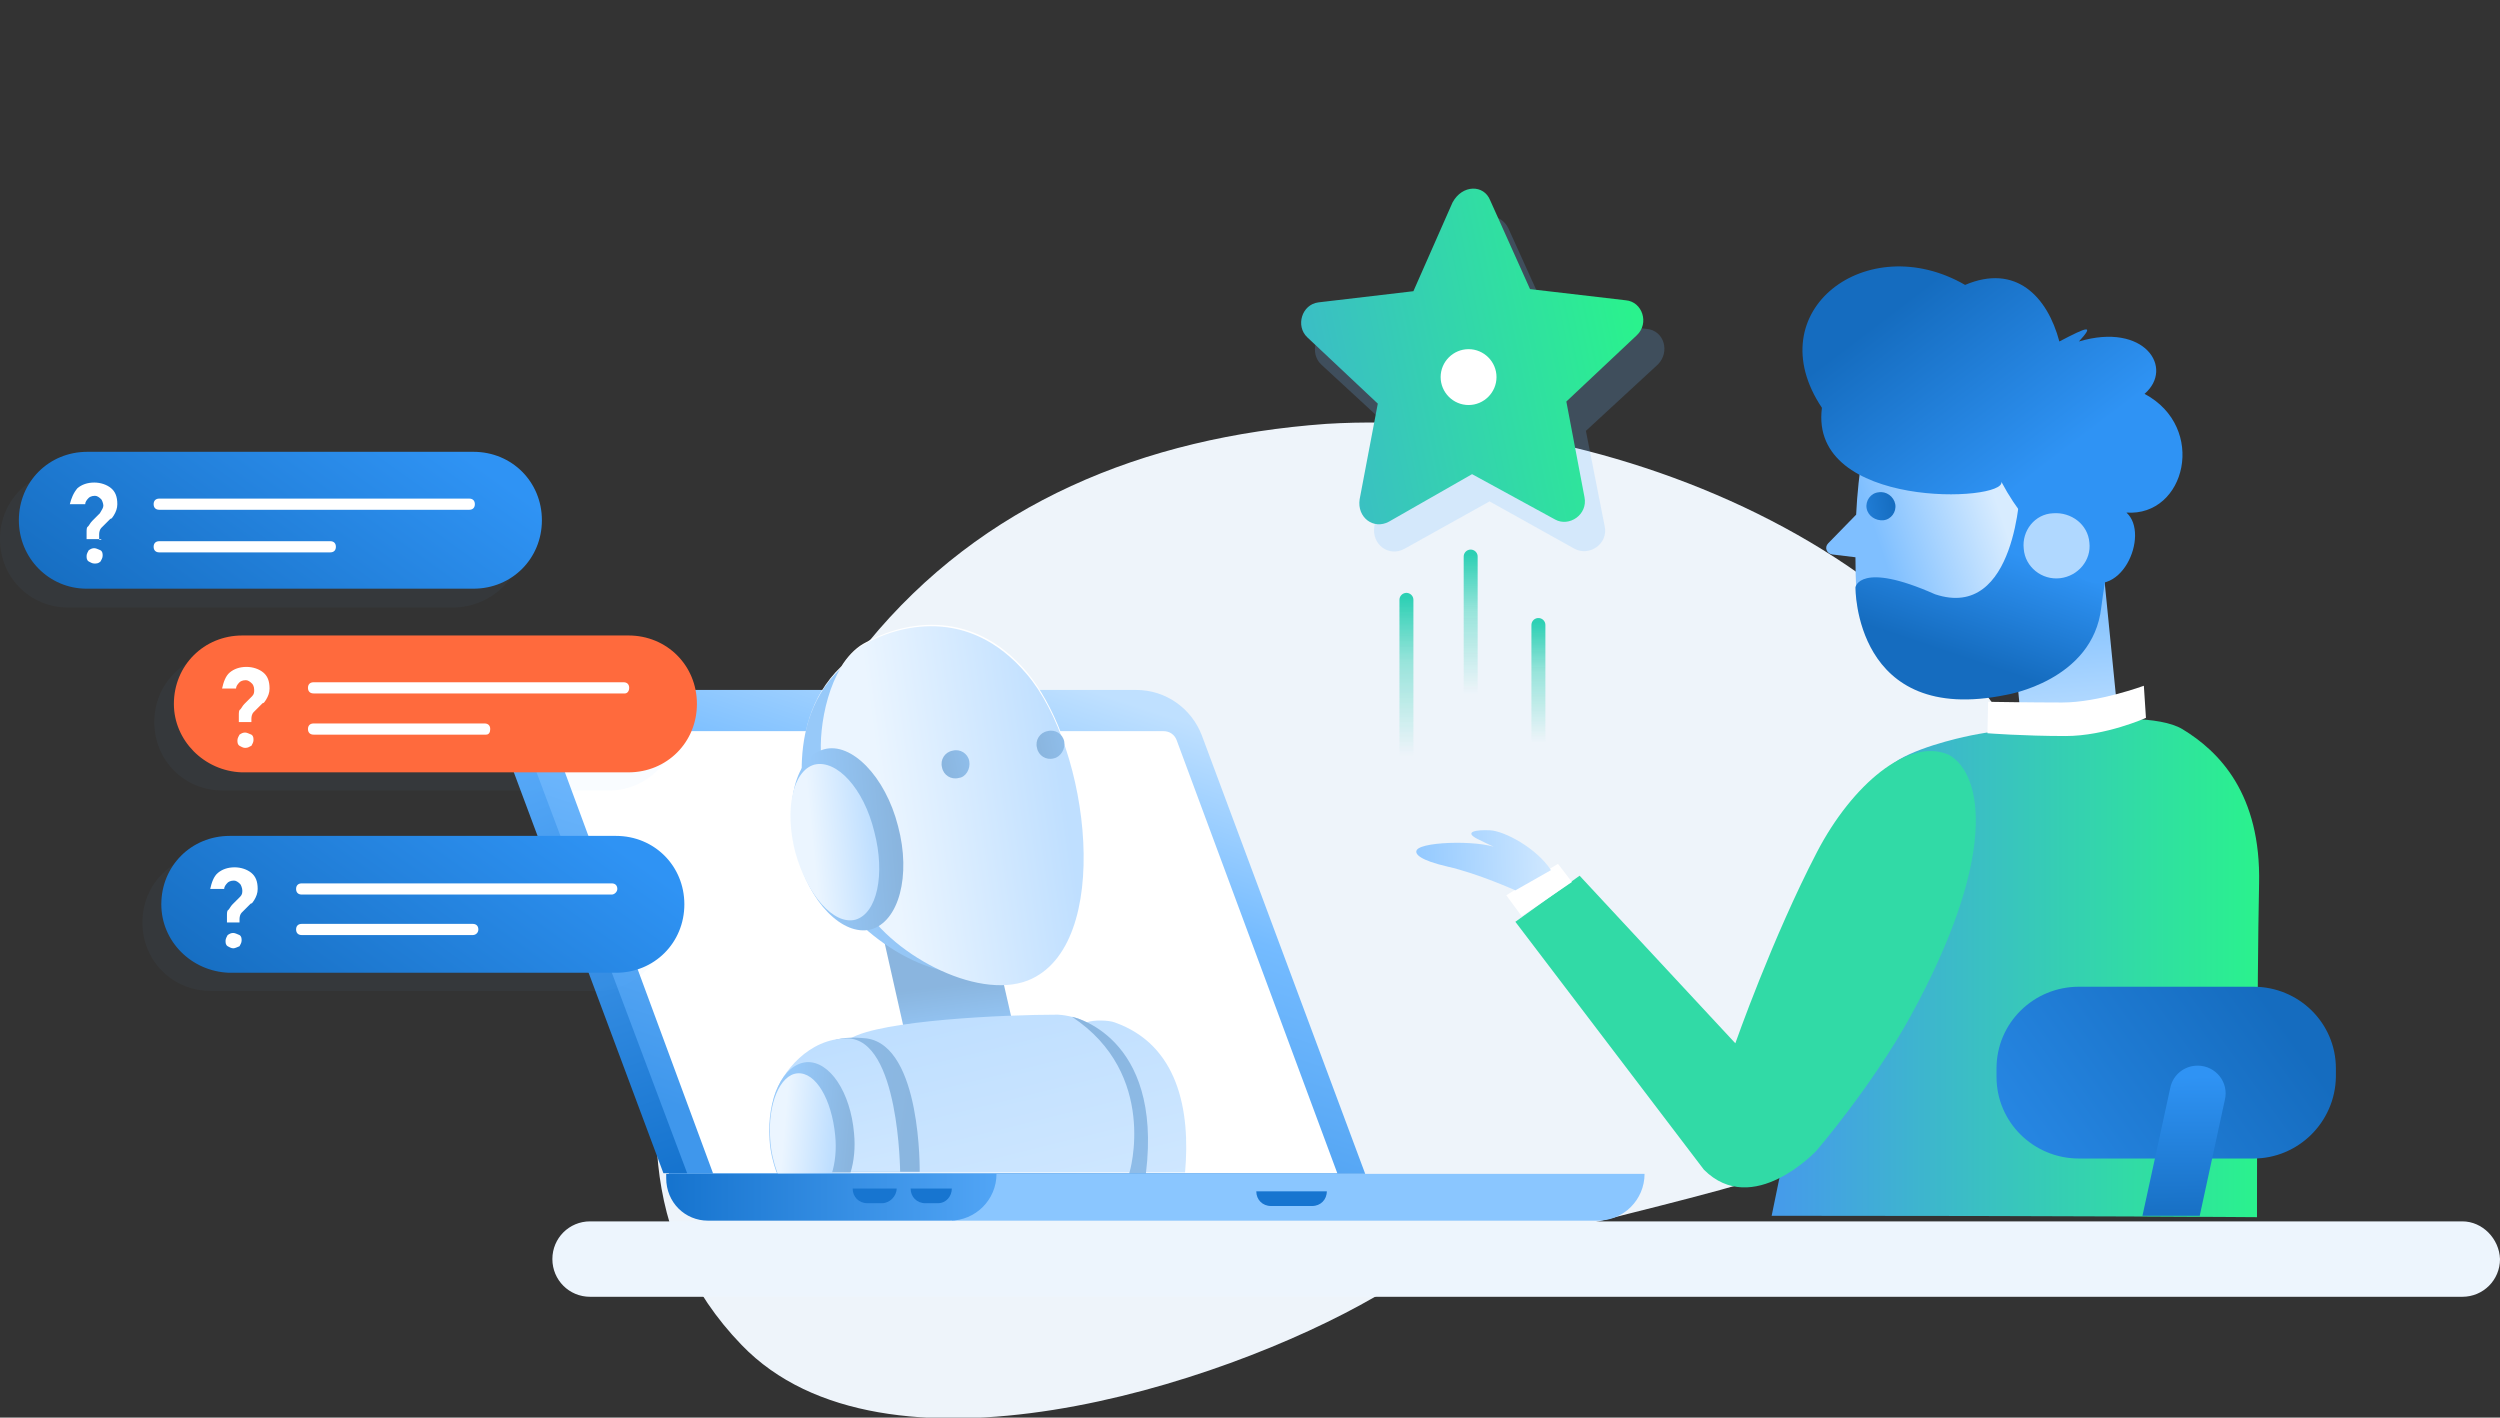 <svg width="358" height="203" viewBox="0 0 358 203" fill="none" xmlns="http://www.w3.org/2000/svg">
<rect x="0" y="0" width="358" height="203" fill="#333333" stroke="none"/>
<g clip-path="url(#clip0)">
<path d="M124.3 92C140.6 72.1 163.7 62.6 189.9 60.7C232 58.1 287.4 81.6 295.9 124.5C302.6 171 224.2 169.7 196.9 185.7C174.6 198.6 126.5 213.7 106.2 192.6C76.6 162 108 111.8 124.3 92Z" fill="#EEF4FA"/>
<path d="M352.6 174.9H84.5C81.5 174.9 79.1 177.3 79.1 180.3C79.1 183.3 81.5 185.7 84.5 185.7H352.6C355.6 185.7 358 183.3 358 180.3C357.9 177.4 355.5 174.9 352.6 174.9Z" fill="#EDF5FD"/>
<path d="M162.7 98.8C166.9 98.8 170.6 101.4 172.1 105.3L195.5 168.1H95.8L73.3 106.5L72.6 98.8H162.7Z" fill="url(#paint0_linear)"/>
<path d="M126.2 103.1C126.6 103.1 127 102.6 127 102C127 101.4 126.7 100.9 126.2 100.9C125.8 100.9 125.4 101.4 125.4 102C125.4 102.6 125.8 103.1 126.2 103.1Z" fill="#1775D0"/>
<path d="M168.5 106C168.2 105.2 167.5 104.7 166.6 104.7H80.1C79.4 104.7 78.9 105.4 79.2 106L102.1 168H191.5L168.5 106Z" fill="white"/>
<path d="M159.7 146.4C158.9 146.1 156.8 146 155.7 146.4C155.1 146 154.4 145.8 153.7 145.6C153.6 145.6 153.5 145.6 153.5 145.6C152.6 145.4 151.9 145.3 151.6 145.3C149.7 145.3 147.4 145.3 144.8 145.4L143.8 141C145 141 146.2 140.7 147.2 140.3C156.5 136.6 156.7 119.5 152.5 106.7C152.5 106.5 152.5 106.3 152.5 106.1C152.4 105.7 152.2 105.4 152 105.1C150.7 101.7 149 98.6 147.1 96.3C138.8 86.5 128.6 89.3 123.6 92.2C122.4 92.9 121.3 94.1 120.5 95.4C115.8 99.9 114.9 105.7 114.8 109.7C113.5 112 112.9 115.6 113.6 119.5C113.6 119.6 113.6 119.7 113.6 119.8C113.6 120.1 113.7 120.3 113.7 120.6C113.8 121 113.9 121.4 114 121.8C114.1 122.2 114.2 122.6 114.3 123C114.4 123.3 114.5 123.5 114.6 123.8C114.6 123.9 114.7 124 114.7 124.1C116.8 129.6 120.6 133.3 124 133C124.8 133.7 125.6 134.4 126.5 135L129.1 146.7C125.8 147.2 123.1 147.8 121.7 148.6C121.2 148.6 120.6 148.7 120.1 148.8C116.7 149.2 114 151.4 112.3 153.8C111.7 154.6 111.2 155.7 110.8 156.8C110.8 156.9 110.8 156.9 110.7 157C110.3 158.3 110.1 159.7 110 161.3C110 161.4 110 161.4 110 161.5C110 161.7 110 161.9 110 162.2C110 162.5 110 162.9 110 163.2C110.1 165 110.5 166.5 111 167.9H121.5H128.5H131.3H161.5H163.8H169.4C170.5 159.2 168.8 149.6 159.7 146.4Z" fill="white"/>
<g opacity="0.5">
<path d="M130.5 152L144.9 146L137.5 113.6L123.2 119.6L130.5 152Z" fill="url(#paint1_linear)"/>
<path d="M141.8 138.7C154.1 133.8 153.1 107.2 144.1 96.6C135.8 86.8 124.5 91.8 120.4 95.7C115.6 100.2 114.8 106.2 114.8 110.3C114.7 117 117.4 124.1 118.7 126.6C122.7 134.2 134.5 141.7 141.8 138.7Z" fill="url(#paint2_linear)"/>
<path d="M147.2 140.4C159.5 135.5 156.1 107.1 147 96.5C138.7 86.7 128.5 89.5 123.5 92.4C118.6 95.3 117.2 104.3 117.6 108.4C118.3 116 121.8 126.5 123.1 128.9C127.2 136.5 139.8 143.3 147.2 140.4Z" fill="url(#paint3_linear)"/>
<path d="M152.4 106.2C152.2 105.1 151.1 104.4 150 104.7C148.9 104.9 148.2 106 148.5 107.1C148.7 108.2 149.8 108.9 150.9 108.6C151.9 108.4 152.6 107.2 152.4 106.2Z" fill="url(#paint4_linear)"/>
<path d="M138.8 109C138.6 107.9 137.5 107.2 136.4 107.5C135.3 107.7 134.6 108.8 134.9 109.9C135.1 111 136.2 111.7 137.3 111.4C138.3 111.3 139 110.1 138.8 109Z" fill="url(#paint5_linear)"/>
<path d="M128.6 118.3C130.5 125.4 128.7 132 124.7 133.1C120.7 134.1 115.8 129.2 114.1 122.1C112.2 115 114 108.4 118 107.3C121.9 106.2 126.8 111.2 128.6 118.3Z" fill="url(#paint6_linear)"/>
<path d="M125.2 119.1C126.8 125.2 125.6 130.8 122.5 131.7C119.4 132.5 115.6 128.2 113.9 122.1C112.3 116 113.5 110.4 116.6 109.5C119.8 108.7 123.7 112.9 125.2 119.1Z" fill="url(#paint7_linear)"/>
<path d="M121.8 148.7C113.8 153.3 110.8 158.5 111.4 166.7V167.9H169.7C170.5 159 168.7 149.6 159.6 146.4C158.8 146.1 156.7 146 155.6 146.4C154.3 145.6 152 145.3 151.5 145.3C143.8 145.3 126.2 146.1 121.8 148.7Z" fill="url(#paint8_linear)"/>
<path d="M131.7 167.9C131.7 167.9 132 149.8 124.1 148.7C122.2 148.5 120 148.5 118.5 149.4C115.7 151.2 114.2 154.8 113.7 156.9C113 159.8 112.6 164.2 113.2 167.8H131.7V167.9Z" fill="url(#paint9_linear)"/>
<path d="M128.9 167.9C128.9 167.9 128.8 148.7 121.3 148.7C115.8 148.7 112 153.5 110.9 156.9C110 159.7 111.1 164.2 111.8 167.8H128.9V167.9Z" fill="url(#paint10_linear)"/>
<path d="M153.5 145.6C153.5 145.6 166.5 148.2 164.1 168H161.7C161.8 167.9 165.9 153.8 153.5 145.6Z" fill="url(#paint11_linear)"/>
<path d="M111.2 167.9C110.7 166.5 110.3 164.9 110.2 163.2C109.8 157.3 112.1 152.4 115.5 152.1C118.8 151.9 121.8 156.4 122.3 162.3C122.5 164.3 122.3 166.3 121.8 167.9H111.3H111.2Z" fill="url(#paint12_linear)"/>
<path d="M111.3 167.9C110.8 166.5 110.4 164.9 110.3 163.2C109.9 158.1 111.7 153.9 114.2 153.7C116.8 153.5 119.1 157.4 119.6 162.6C119.8 164.6 119.6 166.5 119.1 168.1H111.4V167.9H111.3Z" fill="url(#paint13_linear)"/>
</g>
<path d="M98.4 168L72.4 98.8C70.8 98.8 69.8 100.4 70.3 101.8L95 168H98.4Z" fill="url(#paint14_linear)"/>
<path d="M136.3 174.8H228.8C232.5 174.8 235.5 171.8 235.5 168.1H136.3V174.8Z" fill="#8AC6FF"/>
<path d="M190 170.6H179.9C179.9 171.8 180.8 172.7 182 172.7H187.9C189.1 172.7 190 171.8 190 170.6Z" fill="#1775D0"/>
<path d="M101.4 174.8H136C139.7 174.8 142.7 171.8 142.7 168.1H95.4V168.7C95.4 172.2 98.1 174.8 101.4 174.8Z" fill="url(#paint15_linear)"/>
<path d="M136.3 170.2H130.4C130.4 171.4 131.3 172.3 132.5 172.3H134.3C135.5 172.3 136.3 171.3 136.3 170.2Z" fill="#1775D0"/>
<path d="M128.4 170.2H122.1C122.1 171.4 123 172.3 124.2 172.3H126.3C127.4 172.3 128.4 171.3 128.4 170.2Z" fill="#1775D0"/>
<g opacity="0.2">
<path opacity="0.2" d="M74.9 77.2C74.9 71.7 70.6 67.4 65.1 67.4H9.8C4.3 67.4 0 71.7 0 77.2C0 82.7 4.3 87 9.8 87H65.1C70.6 86.8 74.9 82.5 74.9 77.2Z" fill="#72BAFF"/>
</g>
<path d="M2.7 74.5C2.7 69 7 64.7 12.5 64.7H67.8C73.3 64.7 77.6 69 77.6 74.5C77.6 80 73.3 84.3 67.8 84.3H12.4C7 84.3 2.7 79.9 2.7 74.5Z" fill="url(#paint16_linear)"/>
<path d="M67.2 73H22.8C22.3 73 22 72.7 22 72.2C22 71.7 22.3 71.4 22.8 71.4H67.2C67.7 71.4 68 71.7 68 72.2C68 72.7 67.7 73 67.2 73Z" fill="white"/>
<path d="M47.3 79.1H22.8C22.3 79.1 22 78.8 22 78.3C22 77.8 22.3 77.5 22.8 77.5H47.3C47.8 77.5 48.1 77.8 48.1 78.3C48.1 78.8 47.8 79.1 47.3 79.1Z" fill="white"/>
<path d="M14.4 77.2H12.4V76.3C12.4 75.8 12.4 75.5 12.6 75.4C12.8 75.2 12.9 74.9 13.2 74.6L14.3 73.5C14.6 73 14.8 72.7 14.8 72.4C14.8 72.1 14.6 71.6 14.5 71.5C14.2 71.2 13.9 71 13.6 71C13.1 71 12.8 71.2 12.7 71.3C12.4 71.6 12.2 71.9 12.2 72.2H10C10.2 71.4 10.5 70.6 11.1 69.9C11.7 69.4 12.5 69.1 13.5 69.1C14.4 69.1 15.3 69.4 15.9 69.9C16.5 70.4 16.8 71.1 16.8 72.2C16.8 72.8 16.6 73.3 16.3 73.8C16.1 74.1 16 74.3 15.8 74.3C15.6 74.5 15.5 74.6 15.3 74.8C15.1 75 15 75.1 14.8 75.3C14.6 75.5 14.6 75.5 14.5 75.6C14.3 75.8 14.2 76.2 14.2 76.5V77.3H14.5V77.2H14.4ZM13.5 80.7C13.2 80.7 12.9 80.5 12.7 80.4C12.4 80.2 12.4 79.9 12.4 79.6C12.4 79.3 12.6 79 12.7 78.8C13 78.6 13.2 78.5 13.5 78.5C13.8 78.5 14.1 78.7 14.4 78.8C14.7 79 14.7 79.3 14.7 79.6C14.7 79.9 14.5 80.2 14.4 80.4C14.1 80.7 13.8 80.7 13.5 80.7Z" fill="white"/>
<g opacity="0.2">
<path opacity="0.2" d="M97 103.4C97 97.9 92.7 93.6 87.2 93.6H31.9C26.4 93.6 22.1 97.9 22.1 103.4C22.1 108.9 26.4 113.2 31.9 113.2H87.4C92.7 113.1 97 108.8 97 103.4Z" fill="#72BAFF"/>
</g>
<path d="M24.9 100.8C24.9 95.3 29.2 91 34.7 91H90C95.5 91 99.8 95.3 99.8 100.8C99.8 106.3 95.5 110.6 90 110.6H34.6C29.2 110.4 24.9 106 24.9 100.8Z" fill="#FF6A3D"/>
<path d="M89.5 99.3H44.9C44.4 99.3 44.1 99 44.1 98.5C44.1 98 44.4 97.7 44.9 97.7H89.3C89.8 97.7 90.1 98 90.1 98.5C90.1 99 89.8 99.3 89.5 99.3Z" fill="white"/>
<path d="M69.6 105.2H44.9C44.4 105.2 44.1 104.9 44.1 104.4C44.1 103.9 44.4 103.6 44.9 103.6H69.4C69.9 103.6 70.2 103.9 70.2 104.4C70.2 104.9 70 105.2 69.6 105.2Z" fill="white"/>
<path d="M36 103.4H34.2V102.5C34.2 102 34.2 101.7 34.4 101.6C34.6 101.4 34.7 101.1 35 100.8L36.1 99.7C36.4 99.4 36.4 99.1 36.4 98.8C36.4 98.3 36.2 98 36.1 97.9C35.8 97.6 35.5 97.4 35.2 97.4C34.7 97.4 34.4 97.6 34.3 97.7C34 98 33.8 98.3 33.8 98.6H31.8C32 97.7 32.3 96.8 32.9 96.3C33.5 95.8 34.3 95.5 35.3 95.5C36.2 95.5 37.1 95.8 37.7 96.3C38.3 96.8 38.6 97.5 38.6 98.6C38.6 99.2 38.4 99.7 38.1 100.2C37.9 100.5 37.8 100.7 37.6 100.7C37.4 100.9 37.3 101 37.1 101.2C36.9 101.4 36.8 101.5 36.6 101.7C36.4 101.9 36.4 101.9 36.3 102C36.1 102.2 36 102.6 36 102.9V103.5V103.4V103.4ZM35.1 107.1C34.8 107.1 34.5 106.9 34.3 106.8C34 106.6 34 106.3 34 106C34 105.7 34.2 105.4 34.3 105.2C34.6 105 34.8 104.9 35.1 104.9C35.4 104.9 35.7 105.1 36 105.2C36.3 105.4 36.3 105.7 36.3 106C36.3 106.3 36.1 106.6 36 106.8C35.7 106.9 35.6 107.1 35.1 107.1Z" fill="white"/>
<g opacity="0.2">
<path opacity="0.2" d="M95.3 132.1C95.3 126.6 91 122.3 85.5 122.3H30.2C24.7 122.3 20.4 126.6 20.4 132.1C20.4 137.6 24.7 141.9 30.2 141.9H85.5C90.9 141.9 95.3 137.5 95.3 132.1Z" fill="#72BAFF"/>
</g>
<path d="M23.1 129.5C23.1 124 27.4 119.7 32.9 119.7H88.2C93.7 119.7 98 124 98 129.5C98 135 93.7 139.3 88.2 139.3H32.8C27.4 139.1 23.1 134.8 23.1 129.5Z" fill="url(#paint17_linear)"/>
<path d="M87.6 128.1H43.2C42.7 128.1 42.4 127.8 42.4 127.3C42.4 126.8 42.7 126.5 43.2 126.5H87.6C88.1 126.5 88.4 126.8 88.4 127.3C88.4 127.7 88 128.1 87.6 128.1Z" fill="white"/>
<path d="M67.7 133.9H43.2C42.7 133.9 42.4 133.6 42.4 133.1C42.4 132.6 42.7 132.3 43.2 132.3H67.7C68.2 132.3 68.5 132.6 68.5 133.1C68.5 133.6 68.1 133.9 67.7 133.9Z" fill="white"/>
<path d="M34.3 132.1H32.5V131.2C32.5 130.7 32.5 130.4 32.7 130.3C32.9 130.1 33 129.8 33.3 129.5L34.4 128.4C34.7 128.1 34.7 127.8 34.7 127.5C34.7 127.2 34.5 126.7 34.4 126.6C34.1 126.3 33.8 126.1 33.5 126.1C33 126.1 32.7 126.3 32.6 126.4C32.3 126.7 32.1 127 32.1 127.3H30.1C30.3 126.4 30.6 125.5 31.2 125C31.8 124.5 32.6 124.2 33.6 124.2C34.5 124.2 35.4 124.5 36 125C36.6 125.5 36.9 126.2 36.9 127.3C36.9 127.9 36.7 128.4 36.4 128.9C36.2 129.2 36.1 129.4 35.9 129.4C35.7 129.6 35.6 129.7 35.4 129.9C35.2 130.1 35.1 130.2 34.9 130.4C34.7 130.6 34.7 130.6 34.6 130.7C34.4 130.9 34.3 131.3 34.3 131.6V132.2V132.1V132.1ZM33.4 135.8C33.1 135.8 32.8 135.6 32.6 135.5C32.3 135.3 32.3 135 32.3 134.7C32.3 134.4 32.5 134.1 32.6 133.9C32.9 133.7 33.1 133.6 33.4 133.6C33.7 133.6 34 133.8 34.3 133.9C34.6 134.1 34.6 134.4 34.6 134.7C34.6 135 34.4 135.3 34.3 135.5C34 135.6 33.7 135.8 33.4 135.8Z" fill="white"/>
<path opacity="0.2" d="M216 32.7L221.8 45.5L235.8 47.1C238.3 47.3 239.2 50.4 237.4 52.2L227.1 61.7L229.8 75.4C230.3 77.9 227.6 79.7 225.5 78.6L213.3 71.8L201.1 78.6C198.9 79.8 196.4 78 196.8 75.4L199.5 61.7L189.2 52.2C187.5 50.6 188.3 47.5 190.8 47.1L204.7 45.5L210.5 32.7C211.8 30.4 214.9 30.4 216 32.7Z" fill="#72BAFF"/>
<path d="M213.4 28.7L219.1 41.4L232.8 43C235.2 43.2 236.2 46.3 234.4 48L224.3 57.5L226.9 71.2C227.4 73.7 224.7 75.5 222.7 74.4L210.8 67.9L198.9 74.7C196.7 75.9 194.3 74.1 194.7 71.5L197.3 57.8L187.2 48.3C185.5 46.7 186.4 43.6 188.8 43.3L202.4 41.7L208 29C209.4 26.4 212.5 26.4 213.4 28.7Z" fill="url(#paint18_linear)"/>
<path d="M201.4 111.1V85.9" stroke="url(#paint19_linear)" stroke-width="2" stroke-miterlimit="10" stroke-linecap="round"/>
<path d="M210.6 101.9V79.7" stroke="url(#paint20_linear)" stroke-width="2" stroke-miterlimit="10" stroke-linecap="round"/>
<path d="M220.3 108.5V89.5" stroke="url(#paint21_linear)" stroke-width="2" stroke-miterlimit="10" stroke-linecap="round"/>
<path d="M210.3 58C212.5 58 214.3 56.2 214.3 54C214.3 51.8 212.5 50 210.3 50C208.1 50 206.3 51.8 206.3 54C206.3 56.2 208.1 58 210.3 58Z" fill="white"/>
<path d="M303.7 106.7L289.6 105.1L286.3 70.8L300.3 72.4L303.7 106.7Z" fill="url(#paint22_linear)"/>
<path d="M282.3 105.3C282.3 105.3 275.6 106.6 271.9 108.8C267.2 111.7 265.1 117.3 264.4 122.1L253.7 174.1C297.7 174.1 323.2 174.3 323.2 174.3C323.2 174.3 323.2 140.4 323.5 126.6C323.8 113.7 317.8 107.6 312.5 104.4C306.1 100.6 282.3 105.3 282.3 105.3Z" fill="url(#paint23_linear)"/>
<path d="M307 98.2C307 98.2 300.5 100.6 295.3 100.6C290.9 100.6 284.7 100.5 284.7 100.5L284.6 105C284.6 105 289.7 105.4 295.8 105.4C301.5 105.4 307.3 102.8 307.3 102.8L307 98.2Z" fill="white"/>
<path d="M322.7 165.9H297.7C291.2 165.9 285.9 160.7 285.9 154.2V153C285.9 146.5 291.2 141.3 297.7 141.3H322.7C329.2 141.3 334.5 146.5 334.5 153V154.2C334.4 160.7 329.1 165.9 322.7 165.9Z" fill="url(#paint24_linear)"/>
<path d="M315 174.1H306.8L310.8 155.7C311.2 153.9 312.8 152.6 314.7 152.6C317.3 152.6 319.2 155 318.6 157.5L315 174.1Z" fill="url(#paint25_linear)"/>
<path d="M269.4 58C267 61.2 266.1 67.7 265.8 73.7L261.8 77.8C261.2 78.4 261.6 79.3 262.4 79.4L265.7 79.8C265.7 83.3 265.9 85.8 265.9 85.8C266.9 95.5 275.3 99.9 285.1 99L287.3 98.8C297 97.8 302 86.5 301.3 79.1L300.8 53.4C300.7 53.4 274.8 51 269.4 58Z" fill="url(#paint26_linear)"/>
<path d="M267.3 72.8C267.1 71.7 267.9 70.6 269 70.5C270.1 70.3 271.2 71.1 271.4 72.2C271.6 73.3 270.8 74.4 269.7 74.5C268.6 74.6 267.5 73.9 267.3 72.8Z" fill="url(#paint27_linear)"/>
<path d="M289.3 69.7C289.3 69.7 288.8 89 277.1 85.1C266.3 80.3 265.7 84.1 265.7 84.1C265.7 84.1 265.5 104 287.3 99.5C287.3 99.5 299.7 97.5 300.9 87C301.5 82 302.5 80.2 301.2 68.7L289.3 69.7Z" fill="url(#paint28_linear)"/>
<path d="M297.5 82.5C296 79 291 77.3 286.6 69C287.2 71.9 259 73 260.9 58.4C251.6 44.5 267.4 32.7 281.4 40.8C288.7 37.7 293.2 42.5 294.9 48.9C298.9 46.8 300 46.4 297.7 48.9C307.1 46.1 311.4 52.7 307.1 56.4C316.1 61.2 313 74 304.5 73.4C308 76.5 303.6 86.8 297.5 82.5Z" fill="url(#paint29_linear)"/>
<path d="M295 82.8C292.4 83.1 290 81.2 289.8 78.6C289.5 76 291.4 73.6 294 73.5C296.6 73.3 299 75.1 299.2 77.7C299.5 80.2 297.6 82.5 295 82.8Z" fill="#B0D8FF"/>
<path d="M217 132L226.2 125.4L248.5 149.4C248.5 149.4 253.8 134.3 260.2 122C265.2 112.4 273.3 105.5 279.1 108.1C284 110.9 286.1 122.7 273.6 145.5C268.1 155.5 260.1 164.8 260.1 164.8C260.1 164.8 251 174.5 244 167.5L217 132Z" fill="#31DAA6"/>
<path d="M223.1 123.7L215.7 128.2L217.9 131.2L225.1 126.3L223.1 123.7Z" fill="white"/>
<path d="M217 127.5C217 127.5 211.7 125.1 207.3 124.1C203.4 123.2 202.5 122.3 202.9 121.7C203.8 120.4 213 120.3 214.9 121.7C214.9 121.7 213.5 121.1 211.5 120.1C209.6 119.1 211.4 118.8 213.4 118.9C215.4 119 220 121.4 222.1 124.6L217 127.5Z" fill="url(#paint30_linear)"/>
</g>
<defs>
<linearGradient id="paint0_linear" x1="146.3" y1="95.661" x2="123.071" y2="167.048" gradientUnits="userSpaceOnUse">
<stop stop-color="#BFE0FF"/>
<stop offset="0.359" stop-color="#74BBFF"/>
<stop offset="1" stop-color="#3F97EC"/>
</linearGradient>
<linearGradient id="paint1_linear" x1="135.116" y1="141.196" x2="136.118" y2="148.835" gradientUnits="userSpaceOnUse">
<stop stop-color="#156CBF"/>
<stop offset="1" stop-color="#2F93F4"/>
</linearGradient>
<linearGradient id="paint2_linear" x1="148.93" y1="113.189" x2="122.969" y2="116.75" gradientUnits="userSpaceOnUse">
<stop stop-color="#156CBF"/>
<stop offset="1" stop-color="#2F93F4"/>
</linearGradient>
<linearGradient id="paint3_linear" x1="152.599" y1="113.409" x2="126.479" y2="116.991" gradientUnits="userSpaceOnUse">
<stop stop-color="#7FBFFF"/>
<stop offset="1" stop-color="#D8ECFF"/>
</linearGradient>
<linearGradient id="paint4_linear" x1="148.521" y1="107.051" x2="158.016" y2="104.946" gradientUnits="userSpaceOnUse">
<stop stop-color="#156CBF"/>
<stop offset="1" stop-color="#2F93F4"/>
</linearGradient>
<linearGradient id="paint5_linear" x1="134.855" y1="109.853" x2="144.35" y2="107.748" gradientUnits="userSpaceOnUse">
<stop stop-color="#156CBF"/>
<stop offset="1" stop-color="#2F93F4"/>
</linearGradient>
<linearGradient id="paint6_linear" x1="128.366" y1="119.612" x2="116.923" y2="120.527" gradientUnits="userSpaceOnUse">
<stop stop-color="#156CBF"/>
<stop offset="1" stop-color="#2F93F4"/>
</linearGradient>
<linearGradient id="paint7_linear" x1="125.113" y1="120.048" x2="116.268" y2="120.911" gradientUnits="userSpaceOnUse">
<stop stop-color="#7FBFFF"/>
<stop offset="1" stop-color="#D8ECFF"/>
</linearGradient>
<linearGradient id="paint8_linear" x1="135.87" y1="144.883" x2="156.466" y2="228.338" gradientUnits="userSpaceOnUse">
<stop stop-color="#7FBFFF"/>
<stop offset="1" stop-color="#D8ECFF"/>
</linearGradient>
<linearGradient id="paint9_linear" x1="132.744" y1="160.293" x2="78.607" y2="152.869" gradientUnits="userSpaceOnUse">
<stop stop-color="#156CBF"/>
<stop offset="1" stop-color="#2F93F4"/>
</linearGradient>
<linearGradient id="paint10_linear" x1="116.555" y1="149.665" x2="130.505" y2="206.191" gradientUnits="userSpaceOnUse">
<stop stop-color="#7FBFFF"/>
<stop offset="1" stop-color="#D8ECFF"/>
</linearGradient>
<linearGradient id="paint11_linear" x1="157.029" y1="144.752" x2="173.388" y2="211.037" gradientUnits="userSpaceOnUse">
<stop stop-color="#156CBF"/>
<stop offset="1" stop-color="#2F93F4"/>
</linearGradient>
<linearGradient id="paint12_linear" x1="122.114" y1="160.879" x2="112.954" y2="159.944" gradientUnits="userSpaceOnUse">
<stop stop-color="#156CBF"/>
<stop offset="1" stop-color="#2F93F4"/>
</linearGradient>
<linearGradient id="paint13_linear" x1="119.39" y1="161.425" x2="112.286" y2="160.824" gradientUnits="userSpaceOnUse">
<stop stop-color="#7FBFFF"/>
<stop offset="1" stop-color="#D8ECFF"/>
</linearGradient>
<linearGradient id="paint14_linear" x1="71.958" y1="99.665" x2="96.276" y2="168.572" gradientUnits="userSpaceOnUse">
<stop stop-color="#60B1FF"/>
<stop offset="1" stop-color="#1573CE"/>
</linearGradient>
<linearGradient id="paint15_linear" x1="154.044" y1="171.493" x2="95.218" y2="171.493" gradientUnits="userSpaceOnUse">
<stop stop-color="#60B1FF"/>
<stop offset="1" stop-color="#1573CE"/>
</linearGradient>
<linearGradient id="paint16_linear" x1="22.837" y1="98.605" x2="53.555" y2="55.757" gradientUnits="userSpaceOnUse">
<stop stop-color="#156CBF"/>
<stop offset="1" stop-color="#2F93F4"/>
</linearGradient>
<linearGradient id="paint17_linear" x1="43.223" y1="153.658" x2="73.941" y2="110.809" gradientUnits="userSpaceOnUse">
<stop stop-color="#156CBF"/>
<stop offset="1" stop-color="#2F93F4"/>
</linearGradient>
<linearGradient id="paint18_linear" x1="157.554" y1="63.293" x2="234.554" y2="47.3" gradientUnits="userSpaceOnUse">
<stop stop-color="#469AEB"/>
<stop offset="1" stop-color="#2AF28D"/>
</linearGradient>
<linearGradient id="paint19_linear" x1="201.5" y1="85.5" x2="201.5" y2="112" gradientUnits="userSpaceOnUse">
<stop stop-color="#2DD0B4"/>
<stop offset="0.354" stop-color="#2DD0B4" stop-opacity="0.442"/>
<stop offset="0.859" stop-color="#2DD0B4" stop-opacity="0"/>
</linearGradient>
<linearGradient id="paint20_linear" x1="210.7" y1="79.348" x2="210.7" y2="102.693" gradientUnits="userSpaceOnUse">
<stop stop-color="#2DD0B4"/>
<stop offset="0.354" stop-color="#2DD0B4" stop-opacity="0.442"/>
<stop offset="0.859" stop-color="#2DD0B4" stop-opacity="0"/>
</linearGradient>
<linearGradient id="paint21_linear" x1="220.4" y1="89.198" x2="220.4" y2="109.179" gradientUnits="userSpaceOnUse">
<stop stop-color="#2DD0B4"/>
<stop offset="0.354" stop-color="#2DD0B4" stop-opacity="0.442"/>
<stop offset="0.859" stop-color="#2DD0B4" stop-opacity="0"/>
</linearGradient>
<linearGradient id="paint22_linear" x1="293.498" y1="70.353" x2="296.952" y2="114.081" gradientUnits="userSpaceOnUse">
<stop stop-color="#50A8FE"/>
<stop offset="1" stop-color="#DAEDFF"/>
</linearGradient>
<linearGradient id="paint23_linear" x1="253.692" y1="138.619" x2="323.511" y2="138.619" gradientUnits="userSpaceOnUse">
<stop stop-color="#469AEB"/>
<stop offset="1" stop-color="#2AF28D"/>
</linearGradient>
<linearGradient id="paint24_linear" x1="324.575" y1="143.24" x2="275.744" y2="178.381" gradientUnits="userSpaceOnUse">
<stop stop-color="#156CBF"/>
<stop offset="1" stop-color="#2F93F4"/>
</linearGradient>
<linearGradient id="paint25_linear" x1="312.804" y1="176.29" x2="312.68" y2="154.169" gradientUnits="userSpaceOnUse">
<stop stop-color="#156CBF"/>
<stop offset="1" stop-color="#2F93F4"/>
</linearGradient>
<linearGradient id="paint26_linear" x1="270.001" y1="80.632" x2="286.986" y2="74.944" gradientUnits="userSpaceOnUse">
<stop stop-color="#7FBFFF"/>
<stop offset="1" stop-color="#D8ECFF"/>
</linearGradient>
<linearGradient id="paint27_linear" x1="271.413" y1="72.064" x2="261.468" y2="73.817" gradientUnits="userSpaceOnUse">
<stop stop-color="#156CBF"/>
<stop offset="1" stop-color="#2F93F4"/>
</linearGradient>
<linearGradient id="paint28_linear" x1="280.49" y1="93.97" x2="287.332" y2="73.617" gradientUnits="userSpaceOnUse">
<stop stop-color="#156CBF"/>
<stop offset="0.771" stop-color="#2F93F4"/>
</linearGradient>
<linearGradient id="paint29_linear" x1="273.626" y1="42.517" x2="292.384" y2="67.156" gradientUnits="userSpaceOnUse">
<stop stop-color="#156CBF"/>
<stop offset="1" stop-color="#2F93F4"/>
</linearGradient>
<linearGradient id="paint30_linear" x1="196.475" y1="124.028" x2="224.694" y2="122.755" gradientUnits="userSpaceOnUse">
<stop stop-color="#7FBFFF"/>
<stop offset="1" stop-color="#D8ECFF"/>
</linearGradient>
<clipPath id="clip0">
<rect width="358" height="203" fill="white"/>
</clipPath>
</defs>
</svg>
